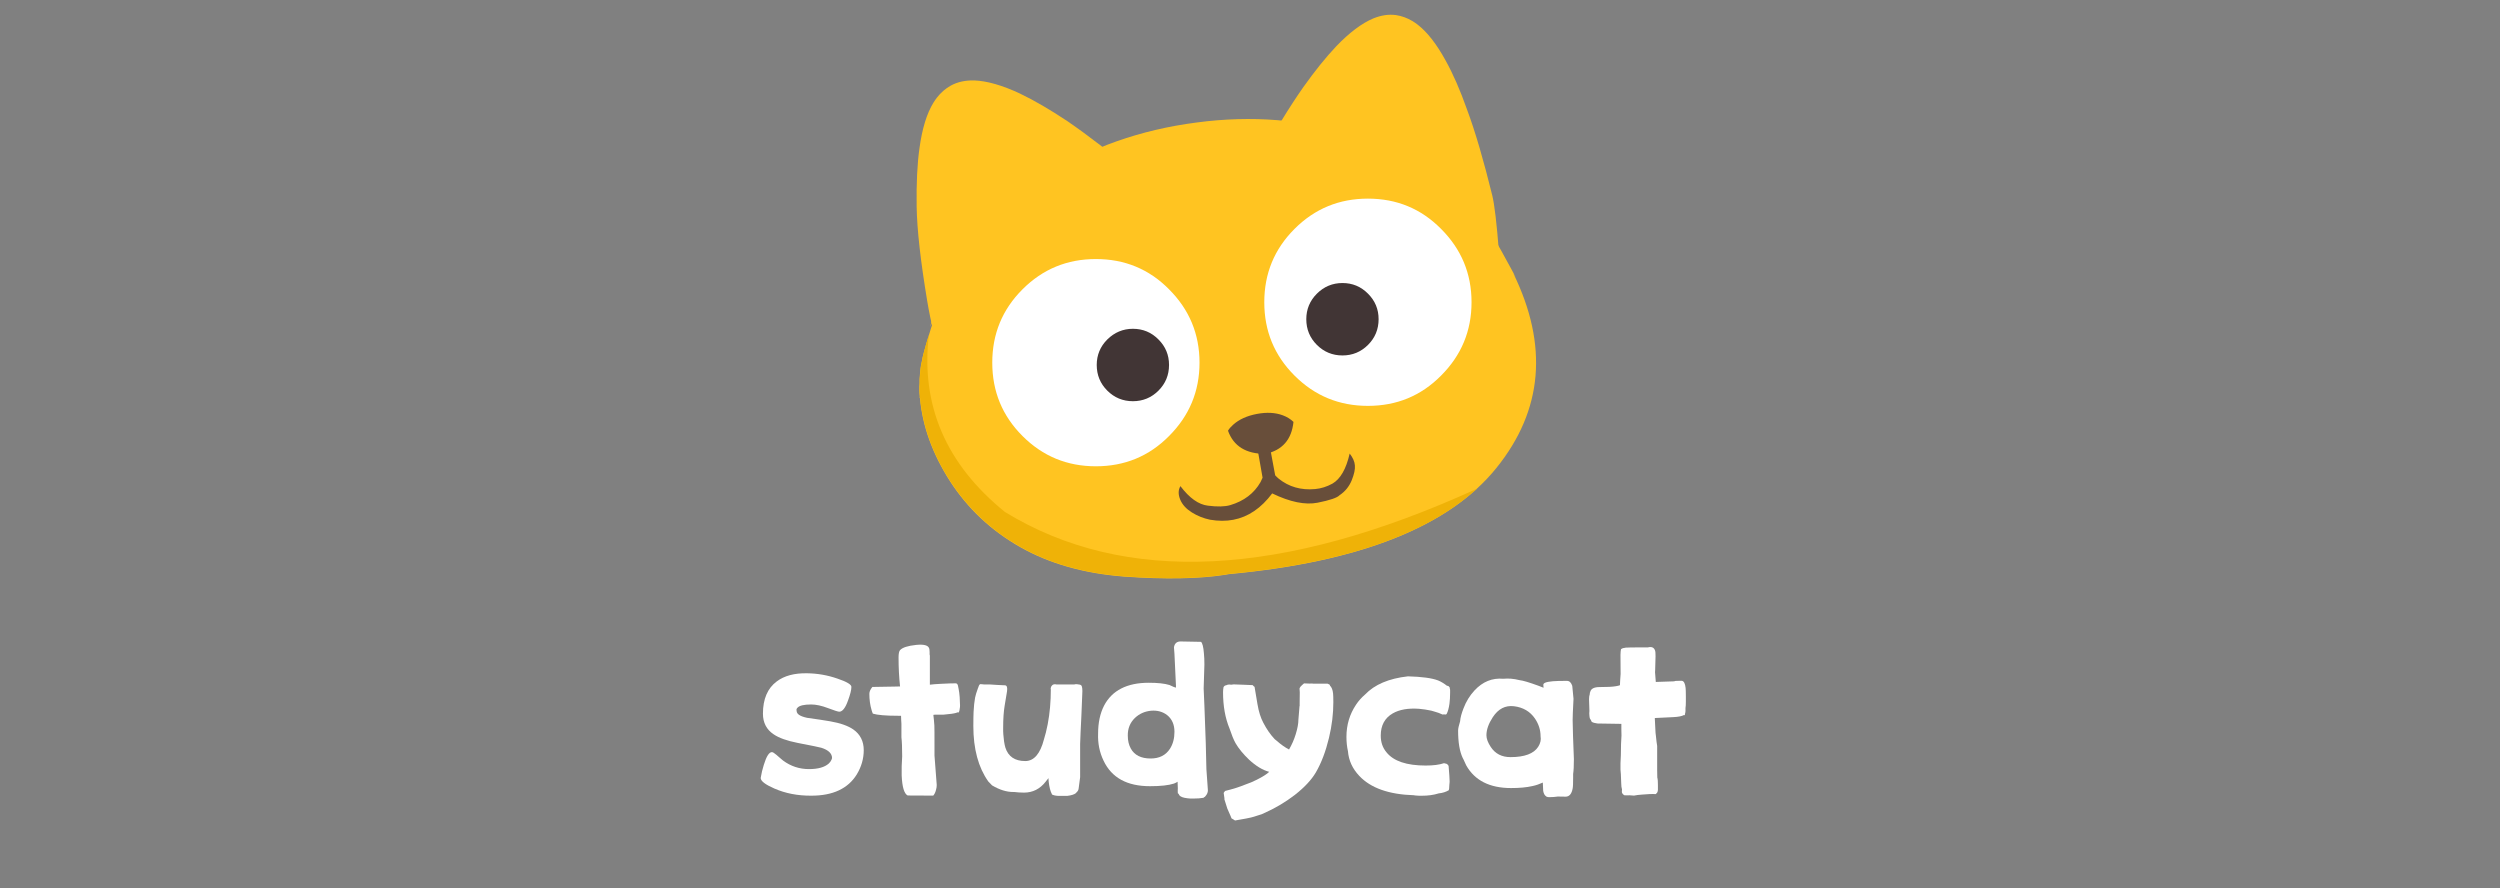 <svg fill="none" height="216" viewBox="0 0 608 216" width="608" xmlns="http://www.w3.org/2000/svg"><rect x="0" y="0" width="608" height="216" fill="#808080" stroke="none"/><path d="m259.53 29.428c-4.105-2.728-7.894-4.955-11.471-6.672-4.3-2.017-8.025-3.08-11.122-3.195-2.187-.047-4.062.354-5.727 1.266-1.259.712-2.386 1.676-3.376 2.946-.284.348-.511.743-.79 1.143-1.648 2.666-2.769 6.344-3.416 11.038-.563 3.941-.778 8.698-.697 14.277.086 5.632.957 13.26 2.572 22.995 1.614 9.735 5.532 23.337 11.764 40.911l3.091-4.195 48.796-56.241c-4.395-4.029-8.42-7.563-12.03-10.66-6.629-5.614-12.51-10.133-17.594-13.614z" fill="#ffc421"/><path d="m316.984 21.173c2.755-3.87 5.399-7.181 8.029-9.959 3.176-3.297 6.163-5.537 8.913-6.708 1.952-.795 3.779-1.081 5.591-.833 1.379.207 2.726.687 4.055 1.489.376.215.716.493 1.105.757 2.402 1.833 4.679 4.757 6.878 8.761 1.865 3.354 3.567 7.281 5.157 11.768 2.123 5.664 4.136 12.68 6.203 21.057 1.093 4.41 2.175 18.503 3.308 42.314l-8.363-5.078-59.186-31.508c2.569-5.141 4.976-9.71 7.159-13.742 4.021-7.388 7.758-13.482 11.151-18.318z" fill="#ffc421"/><path d="m329.529 32.922c-12.219-3.884-25.074-4.924-38.563-3.122-13.601 1.762-25.844 6.087-36.783 12.982-1.792 1.11-3.472 2.261-5.042 3.452-8.011 5.922-14.003 12.732-18.081 20.444-.221.398-.442.796-.61 1.189-.913 1.809-1.669 3.6-2.359 5.491-.087.17-.175.34-.203.556-.041.111-.082.222-.122.334-.61 1.668-1.108 3.377-1.495 5.126-.156.497.425-.954 1.696-4.296-2.262 6.812-3.53 11.113-3.806 12.903-.11.439-.214.93-.265 1.416-.092.597-.137 1.135-.177 1.725-.08.702-.107 1.398-.082 2.088-.09 1.076-.076 2.14.044 3.192.012.105-.034.164-.023.269.006.053.012.105.077.204.615 6.804 3.031 13.51 7.306 20.164 4.268 6.601 9.943 11.976 17.064 16.014s15.547 6.436 25.383 7.181c9.831.692 17.969.564 24.515-.448.211-.024.468-.106.678-.13.105-.012.263-.03.368-.042 31.793-2.982 53.409-11.572 64.894-25.829 11.299-14.022 12.647-29.789 4.098-47.306l.651 1.045c-.328-.549-.605-1.103-.875-1.605-.071-.152-.141-.304-.27-.502-.13-.199-.206-.403-.335-.601-1.14-2.055-1.816-3.31-2.086-3.812-.811-1.506-1.728-3.001-2.644-4.495-.246-.292-.44-.589-.575-.84-7.227-10.581-18-18.146-32.378-22.743z" fill="#ffc421"/><path d="m225.914 81.385c-.967 3.201-1.569 5.401-1.706 6.536-.11.439-.214.93-.266 1.416-.091.597-.137 1.135-.176 1.725-.08.702-.107 1.398-.082 2.088-.091 1.076-.076 2.14.044 3.192.012.105-.035.164-.023.269.006.053.012.105.077.204.615 6.804 3.03 13.509 7.305 20.163 3.23 4.961 7.235 9.247 12.004 12.754 1.57 1.153 3.292 2.236 5.06 3.26 7.121 4.039 15.548 6.436 25.384 7.181 9.831.692 17.969.565 24.515-.447.21-.024.467-.107.678-.131.105-.012.263-.03.368-.042 27.736-2.573 47.784-9.492 60.096-20.699-47.359 21.646-85.622 23.5-114.777 5.665-14.38-11.631-20.547-26.009-18.501-43.135z" fill="#efb207"/><path d="m332.676 48.306c-6.988 0-12.918 2.436-17.842 7.359-4.924 4.924-7.36 10.854-7.36 17.843 0 6.989 2.436 12.919 7.36 17.843 4.924 4.924 10.854 7.359 17.842 7.359 6.989 0 12.919-2.436 17.79-7.359 4.924-4.924 7.413-10.854 7.413-17.843 0-6.989-2.489-12.919-7.413-17.843-4.871-4.924-10.801-7.359-17.79-7.359z" fill="#fff"/><path d="m266.521 62.999c-6.989 0-12.919 2.436-17.843 7.359-4.924 4.924-7.359 10.854-7.359 17.843s2.435 12.919 7.359 17.843 10.854 7.359 17.843 7.359 12.919-2.435 17.79-7.359c4.923-4.924 7.412-10.854 7.412-17.843s-2.489-12.919-7.412-17.843c-4.871-4.924-10.801-7.359-17.79-7.359z" fill="#fff"/><path d="m269.296 82.559c-1.715 1.715-2.572 3.797-2.572 6.197 0 2.45.857 4.532 2.572 6.246 1.714 1.715 3.796 2.572 6.222 2.572 2.425 0 4.507-.857 6.222-2.572 1.714-1.715 2.572-3.797 2.572-6.246 0-2.425-.858-4.483-2.572-6.197-1.715-1.739-3.797-2.597-6.222-2.597-2.401 0-4.483.882-6.222 2.597z" fill="#413535"/><path d="m320.262 71.43c-1.715 1.715-2.572 3.797-2.572 6.197 0 2.45.857 4.532 2.572 6.247s3.797 2.572 6.222 2.572 4.507-.857 6.222-2.572 2.572-3.797 2.572-6.247c0-2.425-.857-4.483-2.572-6.197-1.715-1.739-3.797-2.597-6.222-2.597s-4.507.882-6.222 2.597z" fill="#413535"/><path d="m309.729 92.64c-1.62-.168-3.302-.072-5.078.263-1.775.336-3.645.912-5.549 1.746-3.846 1.619-7.334 4.981-10.492 10.092-3.131 5.106-4.255 9.331-3.404 12.653.883 3.344 3.614 5.559 8.221 6.638 4.692 1.092 9.744-.783 15.203-5.66 8.027 2.077 13.843 1.591 17.419-1.454 2.9-2.498 4.092-5.037 3.571-7.641-.143-.614-.373-1.239-.684-1.849-1.673-3.251-4.507-6.449-8.479-9.627-3.881-3.139-7.467-4.858-10.728-5.161z" fill="#ffc421"/><path d="m305.275 104.53c-.126.219-.152.67-.025 1.343l1.808 10.302c-.176.396-.33.759-.494 1.069-1.571 2.749-4.034 4.608-7.357 5.598-1.347.394-3.152.429-5.436.136-2.28-.266-4.502-1.852-6.695-4.753-.546.939-.563 2.029-.05 3.269.513 1.241 1.458 2.261 2.818 3.118 1.361.857 2.836 1.442 4.433 1.781 2.016.344 3.884.353 5.66.017 3.632-.686 6.791-2.844 9.46-6.414 4.354 2.103 8.035 2.856 11.043 2.26 3.008-.597 4.787-1.212 5.341-1.818 1.336-.893 2.31-2.081 2.943-3.594.607-1.508.877-2.729.785-3.659-.065-.935-.495-1.885-1.269-2.881-.85 3.755-2.256 6.195-4.19 7.313-1.389.764-2.784 1.195-4.208 1.324-3.451.318-6.401-.545-8.866-2.531-.266-.229-.569-.506-.851-.815l-1.748-9.394c-.314-1.222-.559-1.928-.681-2.128-1.279-1.904-2.059-1.757-2.421.457z" fill="#684e3a"/><path d="m299.906 103.292c-.548.493-.988.967-1.256 1.463 1.351 3.757 4.381 5.637 9.118 5.633 4.095-.886 6.362-3.488 6.805-7.779-.718-.7-1.598-1.231-2.588-1.601-1.829-.685-3.938-.788-6.306-.34-2.394.452-4.32 1.318-5.773 2.624z" fill="#684e3a"/><g fill="#fff"><path d="m207.514 177.396c-1.275-.88-3.156-1.547-5.614-1.972-1.365-.243-3.246-.516-5.613-.85-1.699-.364-2.549-.91-2.549-1.699-.091-.303-.03-.546.243-.789.455-.485 1.548-.758 3.277-.758 1.214 0 2.579.303 4.096.88 1.517.576 2.458.88 2.761.88.759 0 1.487-.911 2.124-2.731.546-1.487.82-2.579.82-3.307 0-.577-1.123-1.244-3.368-2.003-2.428-.85-4.916-1.274-7.404-1.305-3.095-.06-5.552.607-7.373 1.973-2.245 1.668-3.368 4.278-3.368 7.858 0 2.185.88 3.884 2.64 5.037 1.244.849 3.186 1.547 5.795 2.063 3.581.698 5.522 1.092 5.765 1.183 1.73.547 2.61 1.396 2.61 2.519l-.152.425c-.152.333-.364.637-.668.91-1.001.88-2.579 1.335-4.794 1.335-2.336 0-4.43-.698-6.28-2.063-.243-.213-.82-.668-1.669-1.426-.486-.425-.85-.638-1.062-.638-.698 0-1.335 1.032-1.972 3.095-.334 1.032-.577 2.094-.759 3.186 0 .759 1.123 1.608 3.338 2.579 2.639 1.153 5.643 1.76 9.011 1.73 5.219 0 8.89-1.73 11.014-5.158 1.123-1.851 1.699-3.824 1.699-5.917 0-2.154-.849-3.854-2.548-5.037z"/><path d="m225.961 157.659c-.242-.729-1.304-1.002-3.125-.82-2.063.213-3.368.638-3.944 1.275-.243.273-.364.88-.364 1.76 0 2.457.121 4.824.364 7.069-.516.031-.971.031-1.305.031l-5.431.091c-.486.606-.728 1.153-.728 1.668 0 1.426.182 2.762.546 3.975.091.304.182.607.303.85 1.093.334 3.126.516 6.099.516h.759c.03.697.03 1.365.091 1.972v3.277c.121.971.182 2.518.182 4.642-.122 1.638-.152 3.156-.122 4.612.122 2.822.607 4.46 1.457 4.885l6.22.03c.273-.303.516-.758.667-1.365.122-.425.182-.819.182-1.214 0-.303-.182-2.7-.546-7.16 0-.759 0-1.517 0-2.215 0-2.761 0-4.461-.03-5.098-.061-.94-.152-1.82-.243-2.579.121 0 .243-.03.395-.06h2.093c1.517-.122 2.519-.274 3.034-.425.122-.031.213-.091.304-.122h.364c.061-.151.121-.303.152-.455.121-.516.182-1.122.121-1.79 0-.334-.03-.819-.061-1.456-.06-.82-.151-1.457-.242-1.912-.031-.152-.092-.455-.183-.91-.091-.364-.273-.546-.546-.546-.758 0-1.972.03-3.61.121-1.153.061-2.033.121-2.67.212v-7.069c-.061-.122-.091-.425-.061-.85-.03-.425-.03-.758-.122-.94z"/><path d="m261.568 166.397c-.091 0-.152.03-.213.03 0 0-.03 0-.03.031h-4.43s-.03-.031-.061-.031c-.485-.06-.819.031-1.031.334-.152.182-.243.334-.243.516 0 0 0 .03-.03.03v.273c0 .031.03.031.03.061 0 2.974-.243 5.795-.759 8.496-.273 1.396-.576 2.64-.91 3.671-.91 3.52-2.427 5.28-4.551 5.28-2.519 0-4.127-1.093-4.824-3.247-.122-.394-.243-.94-.334-1.578-.152-1.153-.243-2.245-.213-3.246 0-2.185.122-3.975.364-5.401.243-1.456.425-2.609.577-3.489.121-.88 0-1.366-.425-1.457-1.396-.06-2.67-.121-3.793-.212h-1.456c-.061 0-.091-.031-.152-.031h-.06c-.031 0-.152 0-.364-.03-.243-.061-.425.03-.547.273-.091.243-.182.395-.182.486-.06.091-.091.151-.091.212-.364 1.001-.607 1.79-.698 2.306-.182 1.001-.303 2.154-.364 3.429-.03.698-.06 1.851-.06 3.459 0 5.583 1.213 10.073 3.641 13.502l.03.03c.061.061.121.152.212.212.243.243.456.486.668.698 1.79 1.062 3.489 1.608 5.128 1.608h.242c.759.091 1.548.152 2.397.152 2.124 0 3.884-.88 5.28-2.67.243-.303.455-.576.667-.849 0 .333.031.637.061.879.152 1.275.395 2.306.789 3.035v.06c.364.182.85.304 1.456.334h2.306c.971-.121 1.639-.334 2.033-.637.061-.061.122-.121.182-.212.304-.274.486-.577.516-.941.213-1.699.334-2.609.364-2.761v-8.071c.031-1.396.152-3.702.304-6.857.151-3.186.212-4.946.212-5.219 0 0 0-.273.03-.819 0-.547-.06-.941-.151-1.153-.091-.273-.364-.395-.789-.425-.243-.061-.455-.061-.728-.061z"/><path d="m292.092 156.096-4.794-.091c-1.032-.061-1.639.425-1.791 1.426.061 1.032.122 1.578.122 1.608.242 4.855.364 7.434.364 7.737v.365l-.031.091c-.212-.031-.728-.243-1.547-.638-1.183-.364-2.852-.546-5.037-.546-5.279 0-8.92 1.851-10.862 5.553-.971 1.881-1.457 4.157-1.457 6.796-.091 2.337.334 4.552 1.336 6.615 1.972 4.157 5.734 6.19 11.287 6.19 2.579 0 4.521-.213 5.825-.638.395-.151.698-.303.88-.455 0 .607.031 1.153.061 1.608-.03.456-.03.85 0 1.184v.03c.03.03.03.03.091.061.061.03.091.091.121.091.061.121.091.243.152.303.273.395.941.637 2.003.759.242.03.455.06.667.06h.304.546c.91 0 1.608-.06 2.124-.151.091 0 .151-.031.242-.031.031 0 .031-.03.031-.03.03-.03.06-.061.091-.091.091-.03.151-.091.212-.121.061-.061.121-.122.182-.213.364-.425.546-.88.546-1.365-.151-1.912-.273-3.611-.364-5.158-.03-3.247-.212-8.375-.485-15.414-.061-1.517-.122-2.913-.182-4.187l.182-5.826c0-.971-.031-1.911-.122-2.761-.121-1.547-.364-2.457-.697-2.761zm-16.082 18.509c1.093-1.032 2.397-1.609 3.945-1.76 1.517-.122 2.822.243 3.884 1.062 1.183.94 1.79 2.306 1.79 4.066 0 1.608-.364 2.973-1.093 4.126-1.031 1.578-2.579 2.367-4.703 2.367-2.336 0-3.944-.82-4.824-2.428-.485-.88-.728-1.911-.728-3.125-.03-1.729.546-3.155 1.729-4.308z"/><path d="m323.45 166.746c-.03-.091-.03-.182-.091-.243-.182-.06-.334-.151-.516-.242h-3.55s0 0-.03 0c-.031 0-.031-.031-.061-.031-.212.031-.91.031-2.063-.03-.122.121-.304.243-.486.425-.273.212-.485.485-.607.819.031.395.061.698.061.941-.03 1.001-.03 1.881-.03 2.579v.242.061.425c0 .03-.031.03-.031.03-.182 1.942-.273 3.034-.273 3.308 0 .94-.212 2.093-.637 3.489s-.971 2.609-1.638 3.762c-.941-.485-1.942-1.183-3.004-2.124-.182-.151-.334-.273-.486-.394-1.062-1.123-1.972-2.458-2.761-3.975-.637-1.183-1.122-2.7-1.426-4.521-.151-.94-.394-2.306-.698-4.157 0 0 0-.03 0-.06-.182-.091-.333-.243-.455-.425-.516-.03-1.244-.061-2.154-.091-.971-.031-1.79-.061-2.488-.091-.212.03-.455.06-.698.091v-.031c-.485-.06-.819 0-1.092.152-.273.031-.486.152-.607.364-.03 0-.03.031-.061.061-.091.485-.121.91-.121 1.274 0 3.308.516 6.281 1.578 8.83.515 1.547 1.001 2.731 1.456 3.55.759 1.305 1.851 2.64 3.277 4.005 1.669 1.547 3.307 2.549 4.915 2.973-.515.516-1.547 1.184-3.064 1.942-.88.455-1.79.82-2.67 1.123-1.548.637-3.216 1.153-4.976 1.578-.152.182-.304.334-.364.485.121.759.182 1.184.182 1.275v.303c.182.546.424 1.274.698 2.215.03.091.303.667.788 1.79.061.182.152.395.243.607.122.061.273.152.425.243s.273.182.425.273c.455-.091.91-.152 1.365-.243.91-.152 1.73-.303 2.518-.485.456-.122.941-.243 1.427-.425.364-.122.758-.243 1.153-.364.303-.152.606-.273.94-.425 2.549-1.153 4.916-2.579 7.1-4.248 2.367-1.851 4.066-3.671 5.128-5.462 1.365-2.336 2.427-5.158 3.216-8.435.728-3.034 1.062-5.916 1.062-8.677 0-1.093-.03-1.79-.061-2.094-.091-.94-.364-1.578-.758-1.942zm-2.185 13.229v-.03c0-.061.031-.091.031-.121 0 .06-.031.121-.031.151z"/><path d="m352.305 166.883c-.121-.061-.273-.091-.425-.122-.698-.546-1.396-.971-2.124-1.274-1.487-.576-3.944-.91-7.343-1.001-4.642.516-8.131 2.002-10.437 4.43-.85.728-1.578 1.547-2.185 2.457-1.547 2.306-2.336 4.916-2.336 7.829 0 1.244.121 2.427.364 3.489.182 2.245 1.092 4.248 2.761 6.008 2.761 2.943 7.191 4.52 13.29 4.703.03.03.303.06.789.091.455.03.819.06 1.092.03 1.548 0 2.913-.182 4.157-.577.941-.091 1.76-.364 2.427-.758.031-.122.061-.243.091-.364 0-.213.031-.546.061-1.002.061-.485.061-.758.061-.819 0-.607-.091-1.82-.243-3.671v-.061c-.091-.182-.243-.334-.425-.485-.091 0-.182-.031-.334-.091-.121-.031-.242-.061-.364-.091-1.153.394-2.639.576-4.46.576-4.612 0-7.798-1.062-9.527-3.216-.941-1.123-1.396-2.458-1.396-4.066 0-2.488.971-4.278 2.913-5.401 1.638-.94 3.762-1.304 6.372-1.122 1.031.091 2.032.242 3.003.455.243.06.486.121.729.212.697.182 1.365.425 2.002.728.122 0 .243 0 .364-.03.122 0 .243.03.425.03.061 0 .121-.03.152-.091.03 0 .03 0 .06-.03.304-.577.547-1.426.698-2.549.091-.758.152-1.638.152-2.609v-.728c-.061-.182-.091-.364-.091-.547-.061-.091-.121-.182-.243-.303 0 0-.03 0-.03-.03z"/><path d="m375.759 166.048c-.273.122-.394.273-.424.455 0 .183.03.334.03.425 0 .122 0 .243.03.334-.394-.152-.819-.303-1.244-.485-2.245-.82-3.762-1.275-4.612-1.366-1.426-.364-2.73-.455-3.944-.334-2.67-.242-5.007.698-7.009 2.853-1.123 1.213-2.033 2.67-2.67 4.369-.455 1.183-.759 2.215-.819 3.125-.304 1.001-.486 1.729-.486 2.245 0 2.852.364 5.067 1.123 6.675.06.092.091.183.151.274.213.515.456 1.031.698 1.517 2.064 3.671 5.705 5.522 10.893 5.522 2.033 0 3.762-.152 5.219-.486.88-.182 1.729-.485 2.518-.849.031.243.061.91.091 2.033.122.637.334 1.062.698 1.304v.061h.091c.182.121.395.152.668.152.789 0 1.486-.061 2.093-.152l1.912.03c.88 0 1.456-.667 1.699-1.972.091-.425.121-1.304.121-2.67 0-.212 0-.516 0-.88.122-.789.182-2.002.182-3.61-.182-4.248-.273-7.434-.303-9.497 0-.698.061-2.428.212-5.159-.151-1.365-.242-2.427-.303-3.155-.273-.819-.698-1.214-1.274-1.214-2.853-.03-4.612.122-5.341.455zm-2.457 8.708c.91 1.336 1.365 2.792 1.365 4.309.152.85-.03 1.699-.576 2.549-1.062 1.669-3.308 2.518-6.736 2.518-2.124 0-3.702-.819-4.794-2.458-.698-1.062-1.062-2.002-1.062-2.852 0-1.365.515-2.822 1.547-4.399 1.335-2.033 3.034-2.913 5.128-2.67 2.245.273 3.944 1.274 5.128 3.003z"/><path d="m402.627 159.601c0-.698-.03-1.184-.121-1.396-.243-.728-.82-1.001-1.73-.759h-2.002c-1.882 0-3.004.031-3.399.061-.212.03-.364.061-.485.121l-.031-.03c-.121 0-.242.03-.303.091-.03.03-.061.091-.152.182-.06-.061-.091-.091-.151-.152-.091.456-.152.971-.152 1.548 0 2.458.03 4.005.03 4.642v.03c-.091 1.032-.121 1.851-.152 2.458v.243c-.242.091-.576.182-.97.243-.82.151-2.155.212-3.975.212-1.396 0-2.155.425-2.306 1.244-.061.061-.091.182-.091.364v.091c-.122.334-.182.759-.182 1.275.06 1.365.091 2.306.091 2.821-.031.395-.061.789 0 1.153.03.607.182.941.394 1.062v.061c0 .182.091.303.243.425.243.151.667.273 1.305.364l5.825.091v.03.091.182.971l.031 1.548c-.091 1.244-.152 2.852-.152 4.824 0 .152-.03.819-.091 1.942-.03 1.183 0 2.063.091 2.64 0 .06.03.819.091 2.306 0 .546.061 1.001.182 1.395-.03.213-.03.395-.03.607 0 .273.182.546.576.819.152 0 .304.031.486.031.455-.031 1.092-.031 1.881.06.546-.121 1.153-.182 1.911-.242 1.396-.122 2.519-.182 3.429-.122.03-.06.091-.121.121-.182.213-.121.334-.424.364-.88 0 0 0-.394 0-1.153 0-.788-.03-1.395-.151-1.82 0-.607-.031-1.214-.031-1.821v-5.856c-.091-.576-.212-1.365-.303-2.427-.03-.273-.061-.516-.091-.758-.061-1.366-.121-2.549-.182-3.581.03-.03.091-.03.121-.03 1.214-.061 2.701-.152 4.4-.213 1.244-.06 2.093-.242 2.518-.485h.304l-.031-.243c0-.03.031-.03.031-.06.06-.152.091-.365.121-.668 0-.182 0-.425 0-.728.061-.395.091-.91.091-1.578 0-.364 0-.758 0-1.214 0-1.153-.03-1.85-.061-2.124-.121-1.062-.394-1.638-.88-1.729-.819 0-1.365 0-1.608.03-.151 0-.212.031-.212.091-1.76.061-3.277.091-4.551.152-.031-.667-.091-1.456-.182-2.367 0-.182 0-.364.03-.546.03-1.942.091-3.064.091-3.337z"/></g></svg>